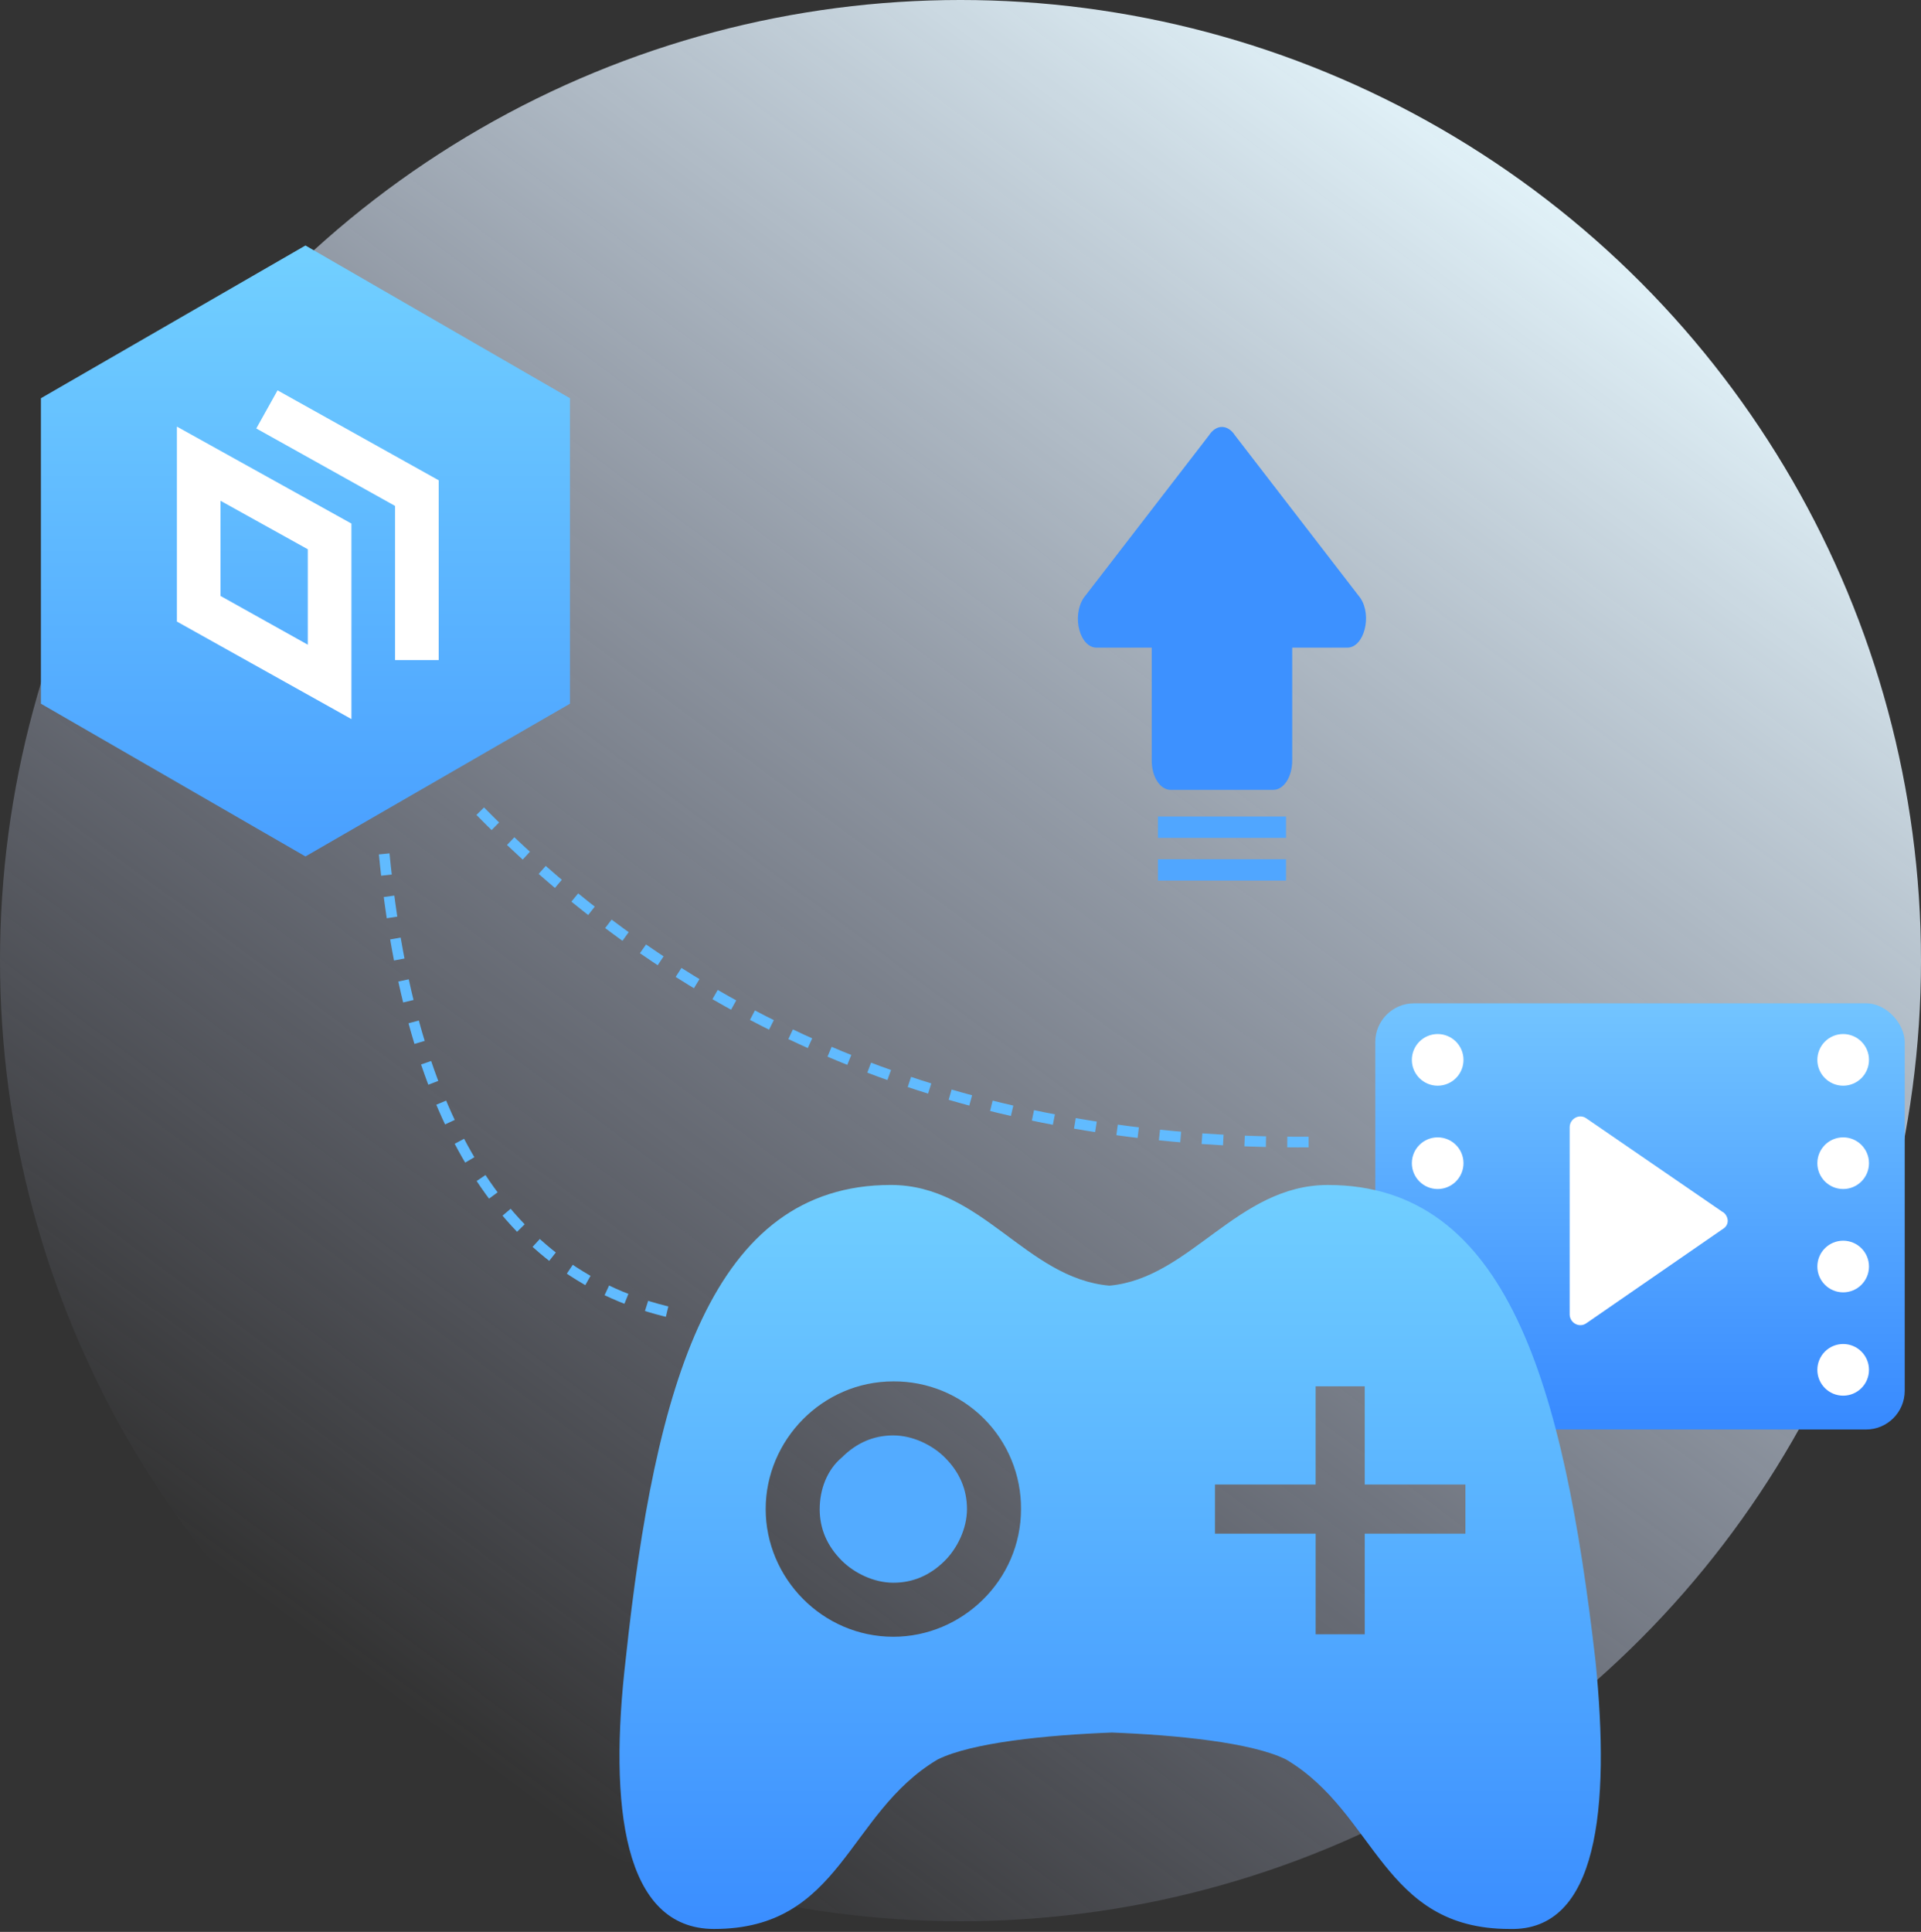 <?xml version="1.0" encoding="UTF-8"?>
<svg width="180px" height="181px" viewBox="0 0 180 181" version="1.1" xmlns="http://www.w3.org/2000/svg" xmlns:xlink="http://www.w3.org/1999/xlink">
    <rect x="0" y="0" width="180" height="181" fill="#333333" stroke="none"/>
    <title>编组 10</title>
    <defs>
        <linearGradient x1="73.184%" y1="2.888%" x2="13.726%" y2="82.954%" id="linearGradient-1">
            <stop stop-color="#E5F6FC" offset="0%"></stop>
            <stop stop-color="#C7D1F8" stop-opacity="0" offset="100%"></stop>
        </linearGradient>
        <linearGradient x1="50%" y1="0.674%" x2="50%" y2="98.795%" id="linearGradient-2">
            <stop stop-color="#72C4FF" offset="0%"></stop>
            <stop stop-color="#388AFF" offset="99.947%"></stop>
        </linearGradient>
        <linearGradient x1="50%" y1="0%" x2="50%" y2="100%" id="linearGradient-3">
            <stop stop-color="#72D0FF" offset="0%"></stop>
            <stop stop-color="#499FFF" offset="100%"></stop>
        </linearGradient>
        <linearGradient x1="50%" y1="0%" x2="50%" y2="100%" id="linearGradient-4">
            <stop stop-color="#71CFFF" offset="0%"></stop>
            <stop stop-color="#3A8DFF" offset="100%"></stop>
        </linearGradient>
    </defs>
    <g id="产品" stroke="none" stroke-width="1" fill="none" fill-rule="evenodd">
        <g id="存储与数据湖-对象存储02✅" transform="translate(-424, -1342)">
            <g id="编组-10" transform="translate(424, 1342)">
                <circle id="椭圆形" fill="url(#linearGradient-1)" cx="90" cy="90" r="90"></circle>
                <g id="编组-7" transform="translate(101, 40)">
                    <g id="qiyewenhua-rencaitisheng" fill="#3D91FF" fill-rule="nonzero">
                        <path d="M0.533,16.027 C-0.596,17.781 0.189,20.679 1.761,20.679 L6.918,20.679 L6.918,31.255 C6.918,32.78 7.704,34 8.687,34 L18.313,34 C19.296,34 20.082,32.78 20.082,31.255 L20.082,20.679 L25.239,20.679 C26.811,20.679 27.596,17.705 26.467,16.027 L14.728,0.801 C14.04,-0.267 12.96,-0.267 12.272,0.801 L0.533,16.027 Z" id="路径"></path>
                    </g>
                    <line x1="8.5" y1="37.5" x2="18.5" y2="37.5" id="直线" stroke="#50A6FF" stroke-width="2" stroke-linecap="square"></line>
                    <line x1="8.5" y1="41.5" x2="18.5" y2="41.5" id="直线" stroke="#50A6FF" stroke-width="2" stroke-linecap="square"></line>
                </g>
                <g id="编组-3" transform="translate(121, 94)">
                    <rect id="矩形" fill="url(#linearGradient-2)" x="7.865" y="0" width="49.61" height="39.93" rx="3.63"></rect>
                    <path d="M11.292,5.299 C11.292,6.635 12.375,7.718 13.711,7.718 C15.048,7.718 16.131,6.635 16.131,5.299 C16.131,3.962 15.048,2.879 13.711,2.879 C12.375,2.879 11.292,3.962 11.292,5.299 Z" id="路径" fill="#FFFFFF" fill-rule="nonzero"></path>
                    <path d="M11.292,14.978 C11.292,16.315 12.375,17.398 13.711,17.398 C15.048,17.398 16.131,16.315 16.131,14.978 C16.131,13.642 15.048,12.559 13.711,12.559 C12.375,12.559 11.292,13.642 11.292,14.978 Z" id="路径" fill="#FFFFFF" fill-rule="nonzero"></path>
                    <path d="M11.292,24.66 C11.292,25.996 12.375,27.079 13.711,27.079 C15.048,27.079 16.131,25.996 16.131,24.66 C16.131,23.324 15.048,22.241 13.711,22.241 C12.375,22.241 11.292,23.324 11.292,24.66 Z" id="路径" fill="#FFFFFF" fill-rule="nonzero"></path>
                    <path d="M11.292,34.34 C11.292,35.676 12.375,36.759 13.711,36.759 C15.048,36.759 16.131,35.676 16.131,34.34 C16.131,33.003 15.048,31.92 13.711,31.92 C13.07,31.92 12.454,32.175 12.001,32.629 C11.547,33.083 11.292,33.698 11.292,34.34 L11.292,34.34 Z" id="路径" fill="#FFFFFF" fill-rule="nonzero"></path>
                    <path d="M49.288,5.299 C49.288,6.635 50.371,7.718 51.707,7.718 C53.043,7.718 54.126,6.635 54.126,5.299 C54.126,3.962 53.043,2.879 51.707,2.879 C50.371,2.879 49.288,3.962 49.288,5.299 Z" id="路径" fill="#FFFFFF" fill-rule="nonzero"></path>
                    <path d="M49.288,14.978 C49.288,16.315 50.371,17.398 51.707,17.398 C53.043,17.398 54.126,16.315 54.126,14.978 C54.126,13.642 53.043,12.559 51.707,12.559 C50.371,12.559 49.288,13.642 49.288,14.978 Z" id="路径" fill="#FFFFFF" fill-rule="nonzero"></path>
                    <path d="M49.288,24.66 C49.288,25.996 50.371,27.079 51.707,27.079 C53.043,27.079 54.126,25.996 54.126,24.66 C54.126,23.324 53.043,22.241 51.707,22.241 C50.371,22.241 49.288,23.324 49.288,24.66 Z" id="路径" fill="#FFFFFF" fill-rule="nonzero"></path>
                    <path d="M49.288,34.34 C49.288,35.676 50.371,36.759 51.707,36.759 C53.043,36.759 54.126,35.676 54.126,34.34 C54.126,33.003 53.043,31.92 51.707,31.92 C51.065,31.92 50.45,32.175 49.996,32.629 C49.542,33.083 49.288,33.698 49.288,34.34 L49.288,34.34 Z" id="路径" fill="#FFFFFF" fill-rule="nonzero"></path>
                    <path d="M40.454,19.578 L27.629,10.77 C27.327,10.56 26.933,10.542 26.613,10.721 C26.292,10.895 26.089,11.227 26.08,11.592 L26.08,29.162 C26.089,29.527 26.292,29.859 26.613,30.033 C26.933,30.213 27.327,30.194 27.629,29.984 L40.454,21.127 C40.733,20.966 40.901,20.665 40.89,20.344 C40.867,20.031 40.707,19.745 40.454,19.561 L40.454,19.578 Z" id="路径" fill="#FFFFFF" fill-rule="nonzero"></path>
                </g>
                <g id="QCDN备份-8" transform="translate(0, 23)">
                    <polygon id="多边形" fill="url(#linearGradient-3)" points="28.62 0 53.406 14.31 53.406 42.93 28.62 57.24 3.834 42.93 3.834 14.31"></polygon>
                    <polygon id="路径-6" stroke="#FFFFFF" stroke-width="4.089" points="18.619 20.443 18.619 34.033 30.885 40.886 30.885 27.257"></polygon>
                    <polyline id="路径-7" stroke="#FFFFFF" stroke-width="4.089" stroke-linecap="square" points="26.796 16.354 39.062 23.199 39.062 36.797"></polyline>
                </g>
                <g id="youxi-2" transform="translate(58, 111)" fill-rule="nonzero">
                    <path d="M91.505,44.647 C88.515,18.653 83.221,0.02 66.427,0.02 C57.917,0.02 53.546,8.762 45.954,9.452 C38.13,8.76 33.99,0.018 25.478,0.018 C8.685,0.018 3.393,18.652 0.633,44.419 C-0.977,58.221 0.403,69.724 8.913,69.724 C20.876,69.724 21.338,58.912 29.85,53.851 C33.07,52.241 40.2,51.551 46.184,51.321 C52.164,51.551 59.295,52.241 62.517,53.851 C71.027,58.911 71.489,69.724 83.451,69.724 C91.733,69.954 92.885,58.451 91.505,44.649 L91.505,44.647 Z M25.708,42.347 C19.038,42.347 13.745,36.827 13.745,30.385 C13.745,23.943 19.036,18.422 25.708,18.422 C28.888,18.4 31.943,19.653 34.191,21.902 C36.439,24.15 37.692,27.206 37.67,30.385 C37.67,37.055 32.15,42.347 25.708,42.347 Z M79.311,32.687 L69.879,32.687 L69.879,42.117 L65.279,42.117 L65.279,32.687 L55.846,32.687 L55.846,28.083 L65.277,28.083 L65.277,18.883 L69.877,18.883 L69.877,28.083 L79.311,28.083 L79.311,32.685 L79.311,32.687 Z" id="形状" fill="url(#linearGradient-4)"></path>
                    <path d="M18.806,30.385 C18.806,32.225 19.496,33.835 20.876,35.215 C22.026,36.365 23.866,37.285 25.708,37.285 C27.548,37.285 29.158,36.595 30.538,35.215 C31.688,34.065 32.608,32.225 32.608,30.385 C32.608,28.545 31.918,26.935 30.538,25.555 C29.388,24.405 27.548,23.483 25.708,23.483 C23.868,23.483 22.258,24.173 20.878,25.553 C19.498,26.703 18.808,28.543 18.808,30.383 L18.806,30.385 Z" id="路径" fill="#53ABFF"></path>
                </g>
                <path d="M36,80 C38.459,105.164 47.459,119.497 63,123" id="路径-4" stroke="#61BBFF" stroke-dasharray="2"></path>
                <path d="M45,76 C65.547,96.916 91.547,107.248 123,106.995" id="路径-5" stroke="#61BBFF" stroke-dasharray="2"></path>
            </g>
        </g>
    </g>
</svg>